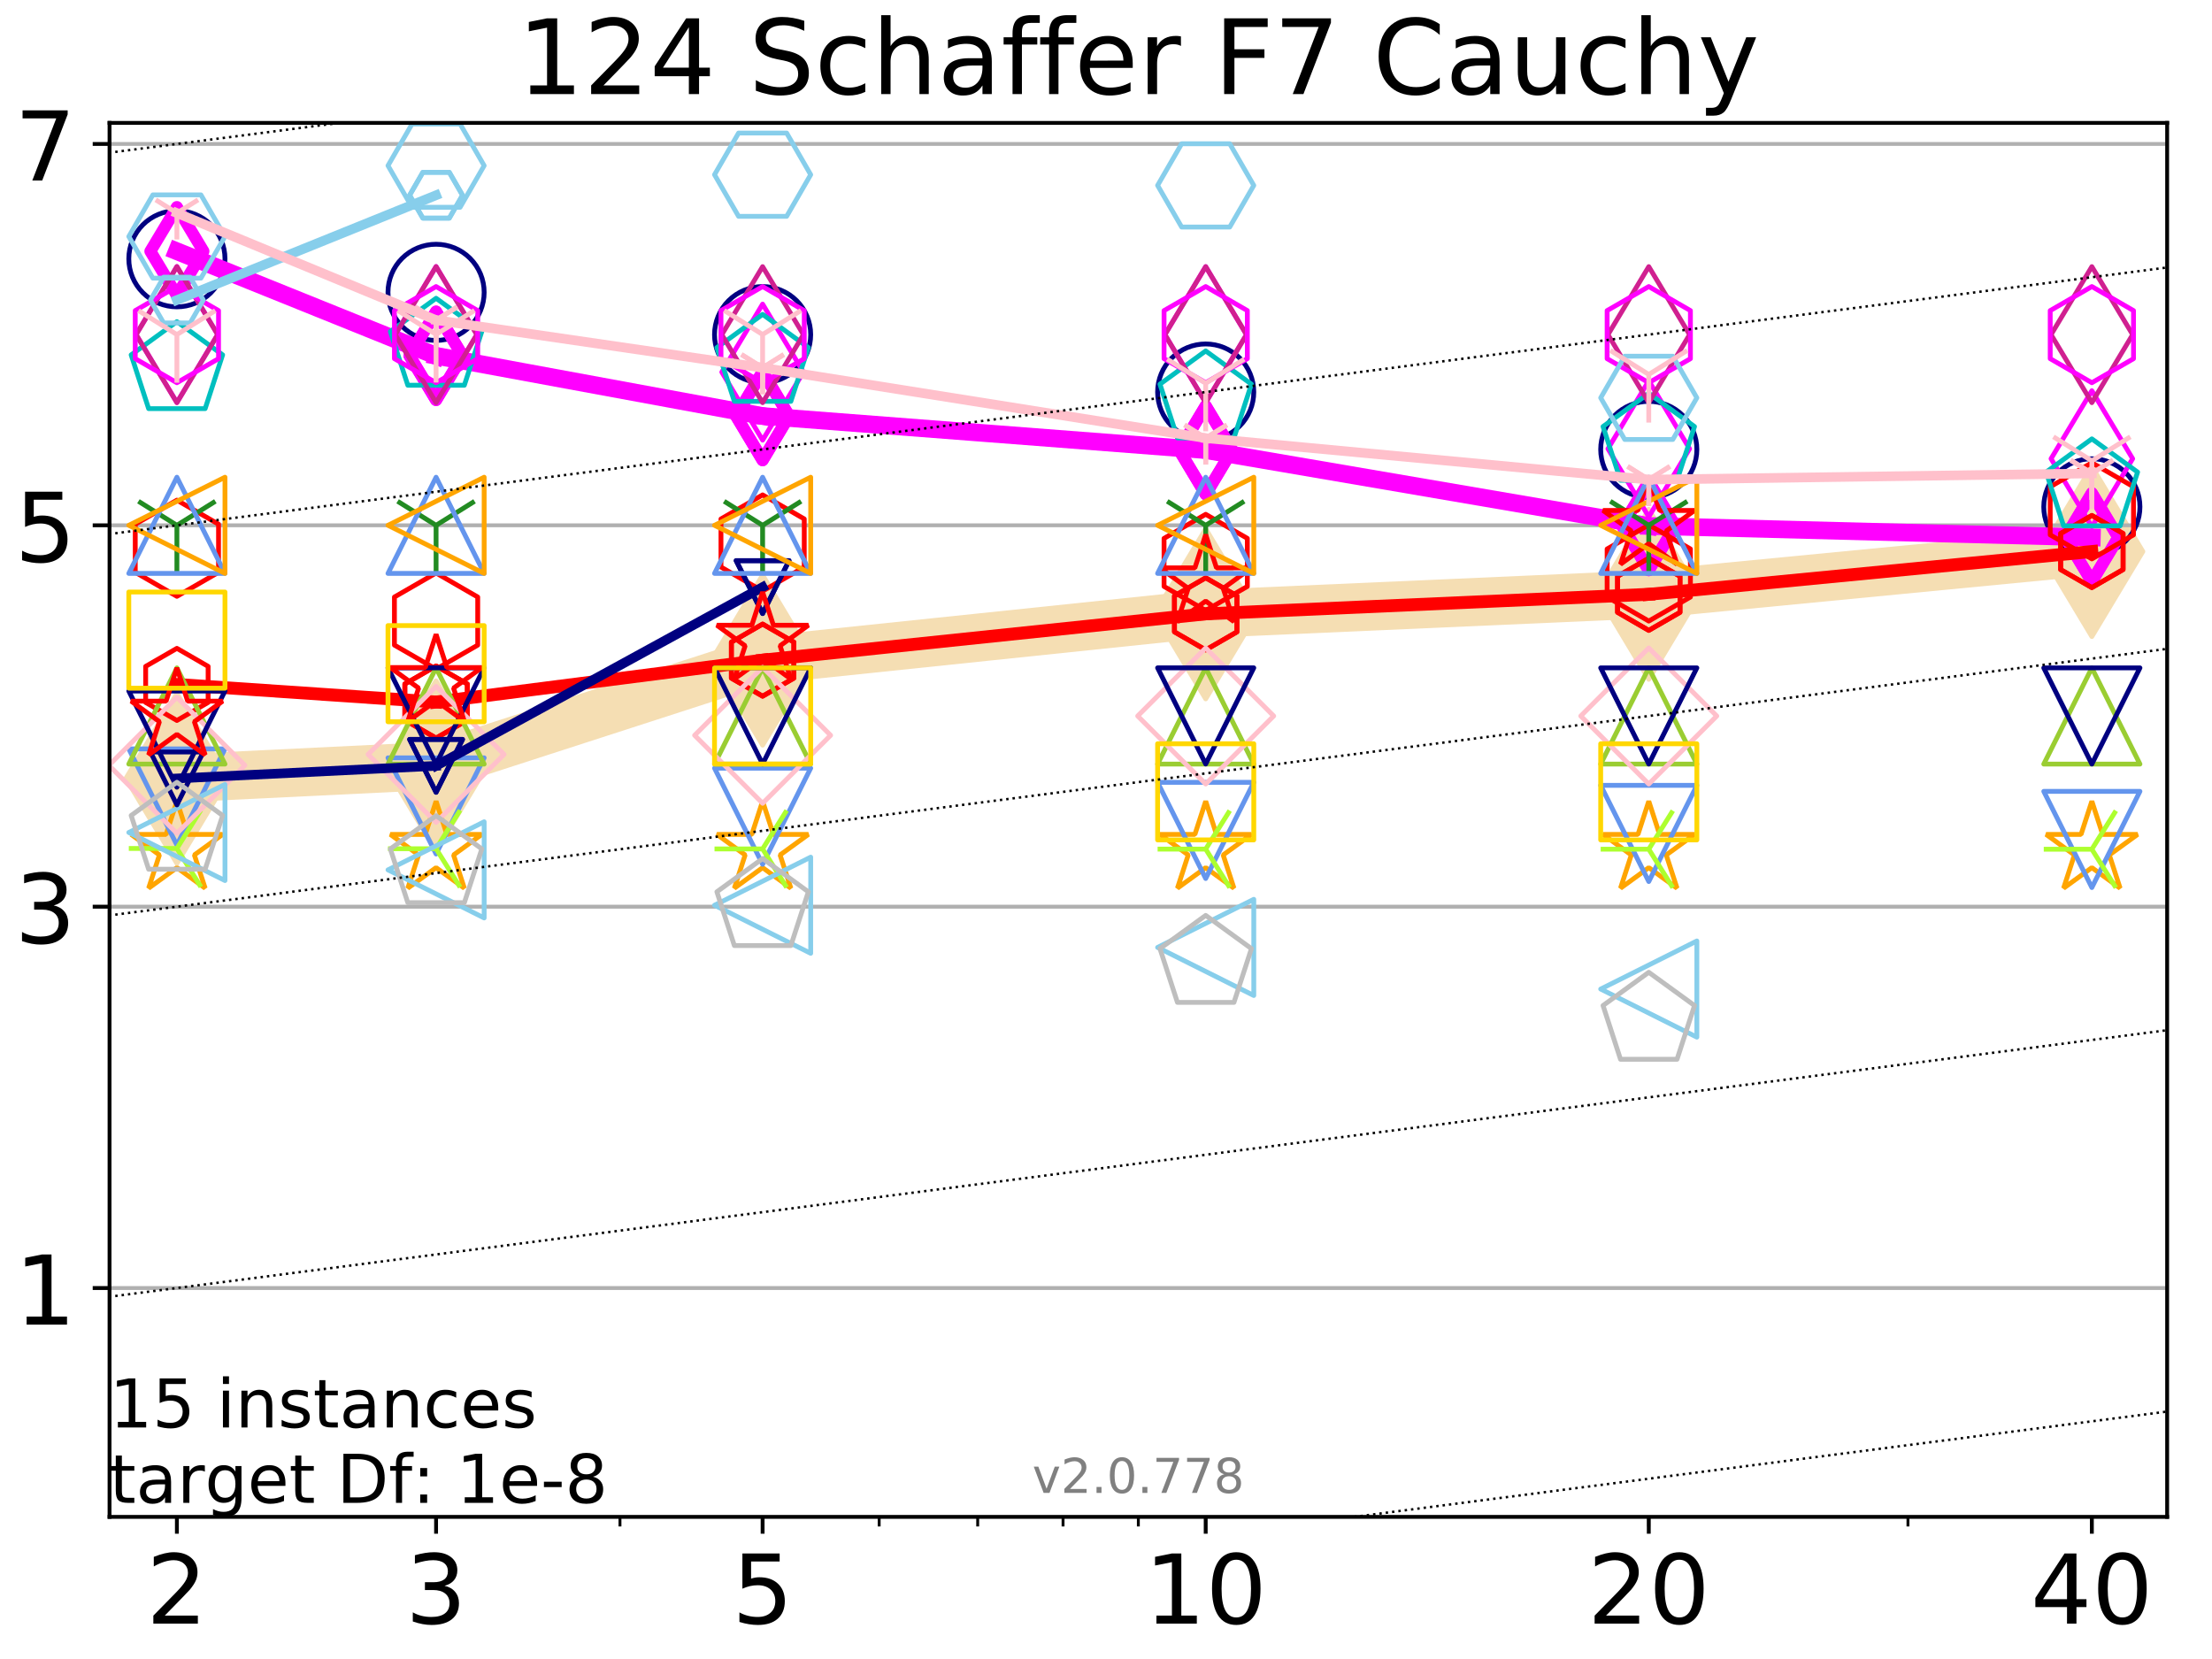 <?xml version="1.0" encoding="utf-8" standalone="no"?>
<!DOCTYPE svg PUBLIC "-//W3C//DTD SVG 1.1//EN"
  "http://www.w3.org/Graphics/SVG/1.1/DTD/svg11.dtd">
<!-- Created with matplotlib (http://matplotlib.org/) -->
<svg height="345pt" version="1.1" viewBox="0 0 460 345" width="460pt" xmlns="http://www.w3.org/2000/svg" xmlns:xlink="http://www.w3.org/1999/xlink">
 <defs>
  <style type="text/css">
*{stroke-linecap:butt;stroke-linejoin:round;}
  </style>
 </defs>
 <g id="figure_1">
  <g id="patch_1">
   <path d="M 0 345.6 
L 460.8 345.6 
L 460.8 0 
L 0 0 
z
" style="fill:#ffffff;"/>
  </g>
  <g id="axes_1">
   <g id="patch_2">
    <path d="M 22.78 315.44 
L 450.672 315.44 
L 450.672 25.56 
L 22.78 25.56 
z
" style="fill:#ffffff;"/>
   </g>
   <g id="line2d_1">
    <path clip-path="url(#p713c23e86b)" d="M 36.786 161.88 
L 90.685 159.261 
L 158.59 137.279 
L 250.732 127.658 
L 342.873 123.592 
L 435.015 114.692 
" style="fill:none;stroke:#f5deb3;stroke-linecap:square;stroke-width:10;"/>
    <defs>
     <path d="M -0 17.678 
L 10.607 0 
L 0 -17.678 
L -10.607 -0 
z
" id="m7aba159903" style="stroke:#f5deb3;stroke-linejoin:miter;"/>
    </defs>
    <g clip-path="url(#p713c23e86b)">
     <use style="fill:#f5deb3;stroke:#f5deb3;stroke-linejoin:miter;" x="36.786" xlink:href="#m7aba159903" y="161.88"/>
     <use style="fill:#f5deb3;stroke:#f5deb3;stroke-linejoin:miter;" x="90.685" xlink:href="#m7aba159903" y="159.261"/>
     <use style="fill:#f5deb3;stroke:#f5deb3;stroke-linejoin:miter;" x="158.59" xlink:href="#m7aba159903" y="137.279"/>
     <use style="fill:#f5deb3;stroke:#f5deb3;stroke-linejoin:miter;" x="250.732" xlink:href="#m7aba159903" y="127.658"/>
     <use style="fill:#f5deb3;stroke:#f5deb3;stroke-linejoin:miter;" x="342.873" xlink:href="#m7aba159903" y="123.592"/>
     <use style="fill:#f5deb3;stroke:#f5deb3;stroke-linejoin:miter;" x="435.015" xlink:href="#m7aba159903" y="114.692"/>
    </g>
   </g>
   <g id="matplotlib.axis_1">
    <g id="xtick_1">
     <g id="line2d_2">
      <defs>
       <path d="M 0 0 
L 0 3.5 
" id="mae8f6c1f20" style="stroke:#000000;stroke-width:0.8;"/>
      </defs>
      <g>
       <use style="stroke:#000000;stroke-width:0.8;" x="36.786" xlink:href="#mae8f6c1f20" y="315.44"/>
      </g>
     </g>
     <g id="text_1">
      <!-- 2 -->
      <defs>
       <path d="M 19.188 8.297 
L 53.609 8.297 
L 53.609 0 
L 7.328 0 
L 7.328 8.297 
Q 12.938 14.109 22.625 23.891 
Q 32.328 33.688 34.812 36.531 
Q 39.547 41.844 41.422 45.531 
Q 43.312 49.219 43.312 52.781 
Q 43.312 58.594 39.234 62.25 
Q 35.156 65.922 28.609 65.922 
Q 23.969 65.922 18.812 64.312 
Q 13.672 62.703 7.812 59.422 
L 7.812 69.391 
Q 13.766 71.781 18.938 73 
Q 24.125 74.219 28.422 74.219 
Q 39.75 74.219 46.484 68.547 
Q 53.219 62.891 53.219 53.422 
Q 53.219 48.922 51.531 44.891 
Q 49.859 40.875 45.406 35.406 
Q 44.188 33.984 37.641 27.219 
Q 31.109 20.453 19.188 8.297 
z
" id="DejaVuSans-32"/>
      </defs>
      <g transform="translate(30.423 337.637)scale(0.2 -0.2)">
       <use xlink:href="#DejaVuSans-32"/>
      </g>
     </g>
    </g>
    <g id="xtick_2">
     <g id="line2d_3">
      <g>
       <use style="stroke:#000000;stroke-width:0.8;" x="90.685" xlink:href="#mae8f6c1f20" y="315.44"/>
      </g>
     </g>
     <g id="text_2">
      <!-- 3 -->
      <defs>
       <path d="M 40.578 39.312 
Q 47.656 37.797 51.625 33 
Q 55.609 28.219 55.609 21.188 
Q 55.609 10.406 48.188 4.484 
Q 40.766 -1.422 27.094 -1.422 
Q 22.516 -1.422 17.656 -0.516 
Q 12.797 0.391 7.625 2.203 
L 7.625 11.719 
Q 11.719 9.328 16.594 8.109 
Q 21.484 6.891 26.812 6.891 
Q 36.078 6.891 40.938 10.547 
Q 45.797 14.203 45.797 21.188 
Q 45.797 27.641 41.281 31.266 
Q 36.766 34.906 28.719 34.906 
L 20.219 34.906 
L 20.219 43.016 
L 29.109 43.016 
Q 36.375 43.016 40.234 45.922 
Q 44.094 48.828 44.094 54.297 
Q 44.094 59.906 40.109 62.906 
Q 36.141 65.922 28.719 65.922 
Q 24.656 65.922 20.016 65.031 
Q 15.375 64.156 9.812 62.312 
L 9.812 71.094 
Q 15.438 72.656 20.344 73.438 
Q 25.25 74.219 29.594 74.219 
Q 40.828 74.219 47.359 69.109 
Q 53.906 64.016 53.906 55.328 
Q 53.906 49.266 50.438 45.094 
Q 46.969 40.922 40.578 39.312 
z
" id="DejaVuSans-33"/>
      </defs>
      <g transform="translate(84.323 337.637)scale(0.2 -0.2)">
       <use xlink:href="#DejaVuSans-33"/>
      </g>
     </g>
    </g>
    <g id="xtick_3">
     <g id="line2d_4">
      <g>
       <use style="stroke:#000000;stroke-width:0.8;" x="158.59" xlink:href="#mae8f6c1f20" y="315.44"/>
      </g>
     </g>
     <g id="text_3">
      <!-- 5 -->
      <defs>
       <path d="M 10.797 72.906 
L 49.516 72.906 
L 49.516 64.594 
L 19.828 64.594 
L 19.828 46.734 
Q 21.969 47.469 24.109 47.828 
Q 26.266 48.188 28.422 48.188 
Q 40.625 48.188 47.75 41.5 
Q 54.891 34.812 54.891 23.391 
Q 54.891 11.625 47.562 5.094 
Q 40.234 -1.422 26.906 -1.422 
Q 22.312 -1.422 17.547 -0.641 
Q 12.797 0.141 7.719 1.703 
L 7.719 11.625 
Q 12.109 9.234 16.797 8.062 
Q 21.484 6.891 26.703 6.891 
Q 35.156 6.891 40.078 11.328 
Q 45.016 15.766 45.016 23.391 
Q 45.016 31 40.078 35.438 
Q 35.156 39.891 26.703 39.891 
Q 22.75 39.891 18.812 39.016 
Q 14.891 38.141 10.797 36.281 
z
" id="DejaVuSans-35"/>
      </defs>
      <g transform="translate(152.228 337.637)scale(0.2 -0.2)">
       <use xlink:href="#DejaVuSans-35"/>
      </g>
     </g>
    </g>
    <g id="xtick_4">
     <g id="line2d_5">
      <g>
       <use style="stroke:#000000;stroke-width:0.8;" x="250.732" xlink:href="#mae8f6c1f20" y="315.44"/>
      </g>
     </g>
     <g id="text_4">
      <!-- 10 -->
      <defs>
       <path d="M 12.406 8.297 
L 28.516 8.297 
L 28.516 63.922 
L 10.984 60.406 
L 10.984 69.391 
L 28.422 72.906 
L 38.281 72.906 
L 38.281 8.297 
L 54.391 8.297 
L 54.391 0 
L 12.406 0 
z
" id="DejaVuSans-31"/>
       <path d="M 31.781 66.406 
Q 24.172 66.406 20.328 58.906 
Q 16.5 51.422 16.5 36.375 
Q 16.5 21.391 20.328 13.891 
Q 24.172 6.391 31.781 6.391 
Q 39.453 6.391 43.281 13.891 
Q 47.125 21.391 47.125 36.375 
Q 47.125 51.422 43.281 58.906 
Q 39.453 66.406 31.781 66.406 
z
M 31.781 74.219 
Q 44.047 74.219 50.516 64.516 
Q 56.984 54.828 56.984 36.375 
Q 56.984 17.969 50.516 8.266 
Q 44.047 -1.422 31.781 -1.422 
Q 19.531 -1.422 13.062 8.266 
Q 6.594 17.969 6.594 36.375 
Q 6.594 54.828 13.062 64.516 
Q 19.531 74.219 31.781 74.219 
z
" id="DejaVuSans-30"/>
      </defs>
      <g transform="translate(238.007 337.637)scale(0.2 -0.2)">
       <use xlink:href="#DejaVuSans-31"/>
       <use x="63.623" xlink:href="#DejaVuSans-30"/>
      </g>
     </g>
    </g>
    <g id="xtick_5">
     <g id="line2d_6">
      <g>
       <use style="stroke:#000000;stroke-width:0.8;" x="342.873" xlink:href="#mae8f6c1f20" y="315.44"/>
      </g>
     </g>
     <g id="text_5">
      <!-- 20 -->
      <g transform="translate(330.148 337.637)scale(0.2 -0.2)">
       <use xlink:href="#DejaVuSans-32"/>
       <use x="63.623" xlink:href="#DejaVuSans-30"/>
      </g>
     </g>
    </g>
    <g id="xtick_6">
     <g id="line2d_7">
      <g>
       <use style="stroke:#000000;stroke-width:0.8;" x="435.015" xlink:href="#mae8f6c1f20" y="315.44"/>
      </g>
     </g>
     <g id="text_6">
      <!-- 40 -->
      <defs>
       <path d="M 37.797 64.312 
L 12.891 25.391 
L 37.797 25.391 
z
M 35.203 72.906 
L 47.609 72.906 
L 47.609 25.391 
L 58.016 25.391 
L 58.016 17.188 
L 47.609 17.188 
L 47.609 0 
L 37.797 0 
L 37.797 17.188 
L 4.891 17.188 
L 4.891 26.703 
z
" id="DejaVuSans-34"/>
      </defs>
      <g transform="translate(422.29 337.637)scale(0.2 -0.2)">
       <use xlink:href="#DejaVuSans-34"/>
       <use x="63.623" xlink:href="#DejaVuSans-30"/>
      </g>
     </g>
    </g>
    <g id="xtick_7">
     <g id="line2d_8">
      <defs>
       <path d="M 0 0 
L 0 2 
" id="m0587a50ef9" style="stroke:#000000;stroke-width:0.6;"/>
      </defs>
      <g>
       <use style="stroke:#000000;stroke-width:0.6;" x="36.786" xlink:href="#m0587a50ef9" y="315.44"/>
      </g>
     </g>
    </g>
    <g id="xtick_8">
     <g id="line2d_9">
      <g>
       <use style="stroke:#000000;stroke-width:0.6;" x="90.685" xlink:href="#m0587a50ef9" y="315.44"/>
      </g>
     </g>
    </g>
    <g id="xtick_9">
     <g id="line2d_10">
      <g>
       <use style="stroke:#000000;stroke-width:0.6;" x="128.927" xlink:href="#m0587a50ef9" y="315.44"/>
      </g>
     </g>
    </g>
    <g id="xtick_10">
     <g id="line2d_11">
      <g>
       <use style="stroke:#000000;stroke-width:0.6;" x="158.59" xlink:href="#m0587a50ef9" y="315.44"/>
      </g>
     </g>
    </g>
    <g id="xtick_11">
     <g id="line2d_12">
      <g>
       <use style="stroke:#000000;stroke-width:0.6;" x="182.827" xlink:href="#m0587a50ef9" y="315.44"/>
      </g>
     </g>
    </g>
    <g id="xtick_12">
     <g id="line2d_13">
      <g>
       <use style="stroke:#000000;stroke-width:0.6;" x="203.318" xlink:href="#m0587a50ef9" y="315.44"/>
      </g>
     </g>
    </g>
    <g id="xtick_13">
     <g id="line2d_14">
      <g>
       <use style="stroke:#000000;stroke-width:0.6;" x="221.069" xlink:href="#m0587a50ef9" y="315.44"/>
      </g>
     </g>
    </g>
    <g id="xtick_14">
     <g id="line2d_15">
      <g>
       <use style="stroke:#000000;stroke-width:0.6;" x="236.726" xlink:href="#m0587a50ef9" y="315.44"/>
      </g>
     </g>
    </g>
    <g id="xtick_15">
     <g id="line2d_16">
      <g>
       <use style="stroke:#000000;stroke-width:0.6;" x="342.873" xlink:href="#m0587a50ef9" y="315.44"/>
      </g>
     </g>
    </g>
    <g id="xtick_16">
     <g id="line2d_17">
      <g>
       <use style="stroke:#000000;stroke-width:0.6;" x="396.773" xlink:href="#m0587a50ef9" y="315.44"/>
      </g>
     </g>
    </g>
    <g id="xtick_17">
     <g id="line2d_18">
      <g>
       <use style="stroke:#000000;stroke-width:0.6;" x="435.015" xlink:href="#m0587a50ef9" y="315.44"/>
      </g>
     </g>
    </g>
   </g>
   <g id="matplotlib.axis_2">
    <g id="ytick_1">
     <g id="line2d_19">
      <path clip-path="url(#p713c23e86b)" d="M 22.78 267.856 
L 450.672 267.856 
" style="fill:none;stroke:#b0b0b0;stroke-linecap:square;stroke-width:0.8;"/>
     </g>
     <g id="line2d_20">
      <defs>
       <path d="M 0 0 
L -3.5 0 
" id="ma46358a267" style="stroke:#000000;stroke-width:0.8;"/>
      </defs>
      <g>
       <use style="stroke:#000000;stroke-width:0.8;" x="22.78" xlink:href="#ma46358a267" y="267.856"/>
      </g>
     </g>
     <g id="text_7">
      <!-- 1 -->
      <g transform="translate(3.055 275.455)scale(0.2 -0.2)">
       <use xlink:href="#DejaVuSans-31"/>
      </g>
     </g>
    </g>
    <g id="ytick_2">
     <g id="line2d_21">
      <path clip-path="url(#p713c23e86b)" d="M 22.78 188.55 
L 450.672 188.55 
" style="fill:none;stroke:#b0b0b0;stroke-linecap:square;stroke-width:0.8;"/>
     </g>
     <g id="line2d_22">
      <g>
       <use style="stroke:#000000;stroke-width:0.8;" x="22.78" xlink:href="#ma46358a267" y="188.55"/>
      </g>
     </g>
     <g id="text_8">
      <!-- 3 -->
      <g transform="translate(3.055 196.148)scale(0.2 -0.2)">
       <use xlink:href="#DejaVuSans-33"/>
      </g>
     </g>
    </g>
    <g id="ytick_3">
     <g id="line2d_23">
      <path clip-path="url(#p713c23e86b)" d="M 22.78 109.243 
L 450.672 109.243 
" style="fill:none;stroke:#b0b0b0;stroke-linecap:square;stroke-width:0.8;"/>
     </g>
     <g id="line2d_24">
      <g>
       <use style="stroke:#000000;stroke-width:0.8;" x="22.78" xlink:href="#ma46358a267" y="109.243"/>
      </g>
     </g>
     <g id="text_9">
      <!-- 5 -->
      <g transform="translate(3.055 116.841)scale(0.2 -0.2)">
       <use xlink:href="#DejaVuSans-35"/>
      </g>
     </g>
    </g>
    <g id="ytick_4">
     <g id="line2d_25">
      <path clip-path="url(#p713c23e86b)" d="M 22.78 29.937 
L 450.672 29.937 
" style="fill:none;stroke:#b0b0b0;stroke-linecap:square;stroke-width:0.8;"/>
     </g>
     <g id="line2d_26">
      <g>
       <use style="stroke:#000000;stroke-width:0.8;" x="22.78" xlink:href="#ma46358a267" y="29.937"/>
      </g>
     </g>
     <g id="text_10">
      <!-- 7 -->
      <defs>
       <path d="M 8.203 72.906 
L 55.078 72.906 
L 55.078 68.703 
L 28.609 0 
L 18.312 0 
L 43.219 64.594 
L 8.203 64.594 
z
" id="DejaVuSans-37"/>
      </defs>
      <g transform="translate(3.055 37.535)scale(0.2 -0.2)">
       <use xlink:href="#DejaVuSans-37"/>
      </g>
     </g>
    </g>
   </g>
   <g id="line2d_27"/>
   <g id="line2d_28">
    <defs>
     <path d="M 0 10 
C 2.652 10 5.196 8.946 7.071 7.071 
C 8.946 5.196 10 2.652 10 0 
C 10 -2.652 8.946 -5.196 7.071 -7.071 
C 5.196 -8.946 2.652 -10 0 -10 
C -2.652 -10 -5.196 -8.946 -7.071 -7.071 
C -8.946 -5.196 -10 -2.652 -10 0 
C -10 2.652 -8.946 5.196 -7.071 7.071 
C -5.196 8.946 -2.652 10 0 10 
z
" id="m4f58ac235f" style="stroke:#000080;"/>
    </defs>
    <g clip-path="url(#p713c23e86b)">
     <use style="fill:none;stroke:#000080;" x="36.786" xlink:href="#m4f58ac235f" y="53.81"/>
     <use style="fill:none;stroke:#000080;" x="90.685" xlink:href="#m4f58ac235f" y="60.793"/>
     <use style="fill:none;stroke:#000080;" x="158.59" xlink:href="#m4f58ac235f" y="69.59"/>
     <use style="fill:none;stroke:#000080;" x="250.732" xlink:href="#m4f58ac235f" y="81.527"/>
     <use style="fill:none;stroke:#000080;" x="342.873" xlink:href="#m4f58ac235f" y="93.463"/>
     <use style="fill:none;stroke:#000080;" x="435.015" xlink:href="#m4f58ac235f" y="105.4"/>
    </g>
   </g>
   <g id="line2d_29">
    <path clip-path="url(#p713c23e86b)" d="M 36.786 52.249 
L 90.685 73.994 
" style="fill:none;stroke:#ff00ff;stroke-linecap:square;stroke-width:3.667;"/>
    <defs>
     <path d="M -0 9.192 
L 5.515 0 
L 0 -9.192 
L -5.515 -0 
z
" id="m2bf3612a3b" style="stroke:#ff00ff;stroke-linejoin:miter;stroke-width:2.5;"/>
    </defs>
    <g clip-path="url(#p713c23e86b)">
     <use style="fill:none;stroke:#ff00ff;stroke-linejoin:miter;stroke-width:2.5;" x="36.786" xlink:href="#m2bf3612a3b" y="52.249"/>
     <use style="fill:none;stroke:#ff00ff;stroke-linejoin:miter;stroke-width:2.5;" x="90.685" xlink:href="#m2bf3612a3b" y="73.994"/>
    </g>
   </g>
   <g id="line2d_30">
    <path clip-path="url(#p713c23e86b)" d="M 90.685 73.994 
L 158.59 86.512 
" style="fill:none;stroke:#ff00ff;stroke-linecap:square;stroke-width:3.667;"/>
    <g clip-path="url(#p713c23e86b)">
     <use style="fill:none;stroke:#ff00ff;stroke-linejoin:miter;stroke-width:2.5;" x="90.685" xlink:href="#m2bf3612a3b" y="73.994"/>
     <use style="fill:none;stroke:#ff00ff;stroke-linejoin:miter;stroke-width:2.5;" x="158.59" xlink:href="#m2bf3612a3b" y="86.512"/>
    </g>
   </g>
   <g id="line2d_31">
    <path clip-path="url(#p713c23e86b)" d="M 158.59 86.512 
L 250.732 93.606 
" style="fill:none;stroke:#ff00ff;stroke-linecap:square;stroke-width:3.667;"/>
    <g clip-path="url(#p713c23e86b)">
     <use style="fill:none;stroke:#ff00ff;stroke-linejoin:miter;stroke-width:2.5;" x="158.59" xlink:href="#m2bf3612a3b" y="86.512"/>
     <use style="fill:none;stroke:#ff00ff;stroke-linejoin:miter;stroke-width:2.5;" x="250.732" xlink:href="#m2bf3612a3b" y="93.606"/>
    </g>
   </g>
   <g id="line2d_32">
    <path clip-path="url(#p713c23e86b)" d="M 250.732 93.606 
L 342.873 109.378 
" style="fill:none;stroke:#ff00ff;stroke-linecap:square;stroke-width:3.667;"/>
    <g clip-path="url(#p713c23e86b)">
     <use style="fill:none;stroke:#ff00ff;stroke-linejoin:miter;stroke-width:2.5;" x="250.732" xlink:href="#m2bf3612a3b" y="93.606"/>
     <use style="fill:none;stroke:#ff00ff;stroke-linejoin:miter;stroke-width:2.5;" x="342.873" xlink:href="#m2bf3612a3b" y="109.378"/>
    </g>
   </g>
   <g id="line2d_33">
    <path clip-path="url(#p713c23e86b)" d="M 342.873 109.378 
L 435.015 111.758 
" style="fill:none;stroke:#ff00ff;stroke-linecap:square;stroke-width:3.667;"/>
    <g clip-path="url(#p713c23e86b)">
     <use style="fill:none;stroke:#ff00ff;stroke-linejoin:miter;stroke-width:2.5;" x="342.873" xlink:href="#m2bf3612a3b" y="109.378"/>
     <use style="fill:none;stroke:#ff00ff;stroke-linejoin:miter;stroke-width:2.5;" x="435.015" xlink:href="#m2bf3612a3b" y="111.758"/>
    </g>
   </g>
   <g id="line2d_34">
    <path clip-path="url(#p713c23e86b)" d="M 435.015 111.758 
" style="fill:none;stroke:#ff00ff;stroke-linecap:square;stroke-width:3.667;"/>
    <g clip-path="url(#p713c23e86b)">
     <use style="fill:none;stroke:#ff00ff;stroke-linejoin:miter;stroke-width:2.5;" x="435.015" xlink:href="#m2bf3612a3b" y="111.758"/>
    </g>
   </g>
   <g id="line2d_35"/>
   <g id="line2d_36">
    <defs>
     <path d="M -0 14.142 
L 8.485 0 
L -0 -14.142 
L -8.485 -0 
z
" id="m28c39f5b85" style="stroke:#ff00ff;stroke-linejoin:miter;"/>
    </defs>
    <g clip-path="url(#p713c23e86b)">
     <use style="fill:none;stroke:#ff00ff;stroke-linejoin:miter;" x="36.786" xlink:href="#m28c39f5b85" y="69.56"/>
     <use style="fill:none;stroke:#ff00ff;stroke-linejoin:miter;" x="90.685" xlink:href="#m28c39f5b85" y="69.56"/>
     <use style="fill:none;stroke:#ff00ff;stroke-linejoin:miter;" x="158.59" xlink:href="#m28c39f5b85" y="77.383"/>
     <use style="fill:none;stroke:#ff00ff;stroke-linejoin:miter;" x="250.732" xlink:href="#m28c39f5b85" y="69.59"/>
     <use style="fill:none;stroke:#ff00ff;stroke-linejoin:miter;" x="342.873" xlink:href="#m28c39f5b85" y="93.323"/>
     <use style="fill:none;stroke:#ff00ff;stroke-linejoin:miter;" x="435.015" xlink:href="#m28c39f5b85" y="95.395"/>
    </g>
   </g>
   <g id="line2d_37"/>
   <g id="line2d_38">
    <defs>
     <path d="M 0 -10 
L -2.245 -3.09 
L -9.511 -3.09 
L -3.633 1.18 
L -5.878 8.09 
L -0 3.82 
L 5.878 8.09 
L 3.633 1.18 
L 9.511 -3.09 
L 2.245 -3.09 
z
" id="mb2e9393b16" style="stroke:#ffa500;stroke-linejoin:bevel;"/>
    </defs>
    <g clip-path="url(#p713c23e86b)">
     <use style="fill:none;stroke:#ffa500;stroke-linejoin:bevel;" x="36.786" xlink:href="#mb2e9393b16" y="176.613"/>
     <use style="fill:none;stroke:#ffa500;stroke-linejoin:bevel;" x="90.685" xlink:href="#mb2e9393b16" y="176.613"/>
     <use style="fill:none;stroke:#ffa500;stroke-linejoin:bevel;" x="158.59" xlink:href="#mb2e9393b16" y="176.613"/>
     <use style="fill:none;stroke:#ffa500;stroke-linejoin:bevel;" x="250.732" xlink:href="#mb2e9393b16" y="176.613"/>
     <use style="fill:none;stroke:#ffa500;stroke-linejoin:bevel;" x="342.873" xlink:href="#mb2e9393b16" y="176.613"/>
     <use style="fill:none;stroke:#ffa500;stroke-linejoin:bevel;" x="435.015" xlink:href="#mb2e9393b16" y="176.613"/>
    </g>
   </g>
   <g id="line2d_39"/>
   <g id="line2d_40">
    <defs>
     <path d="M -0 10 
L 10 -10 
L -10 -10 
z
" id="m8b99c5518c" style="stroke:#6495ed;stroke-linejoin:miter;"/>
    </defs>
    <g clip-path="url(#p713c23e86b)">
     <use style="fill:none;stroke:#6495ed;stroke-linejoin:miter;" x="36.786" xlink:href="#m8b99c5518c" y="165.739"/>
     <use style="fill:none;stroke:#6495ed;stroke-linejoin:miter;" x="90.685" xlink:href="#m8b99c5518c" y="167.597"/>
     <use style="fill:none;stroke:#6495ed;stroke-linejoin:miter;" x="158.59" xlink:href="#m8b99c5518c" y="169.748"/>
     <use style="fill:none;stroke:#6495ed;stroke-linejoin:miter;" x="250.732" xlink:href="#m8b99c5518c" y="172.692"/>
     <use style="fill:none;stroke:#6495ed;stroke-linejoin:miter;" x="342.873" xlink:href="#m8b99c5518c" y="173.321"/>
     <use style="fill:none;stroke:#6495ed;stroke-linejoin:miter;" x="435.015" xlink:href="#m8b99c5518c" y="174.57"/>
    </g>
   </g>
   <g id="line2d_41">
    <path clip-path="url(#p713c23e86b)" d="M 36.786 142.328 
L 90.685 145.99 
" style="fill:none;stroke:#ff0000;stroke-linecap:square;stroke-width:2.667;"/>
    <defs>
     <path d="M 0 -7.5 
L -6.495 -3.75 
L -6.495 3.75 
L -0 7.5 
L 6.495 3.75 
L 6.495 -3.75 
z
" id="m8acfa45a30" style="stroke:#ff0000;stroke-linejoin:miter;"/>
    </defs>
    <g clip-path="url(#p713c23e86b)">
     <use style="fill:none;stroke:#ff0000;stroke-linejoin:miter;" x="36.786" xlink:href="#m8acfa45a30" y="142.328"/>
     <use style="fill:none;stroke:#ff0000;stroke-linejoin:miter;" x="90.685" xlink:href="#m8acfa45a30" y="145.99"/>
    </g>
   </g>
   <g id="line2d_42">
    <path clip-path="url(#p713c23e86b)" d="M 90.685 145.99 
L 158.59 137.279 
" style="fill:none;stroke:#ff0000;stroke-linecap:square;stroke-width:2.667;"/>
    <g clip-path="url(#p713c23e86b)">
     <use style="fill:none;stroke:#ff0000;stroke-linejoin:miter;" x="90.685" xlink:href="#m8acfa45a30" y="145.99"/>
     <use style="fill:none;stroke:#ff0000;stroke-linejoin:miter;" x="158.59" xlink:href="#m8acfa45a30" y="137.279"/>
    </g>
   </g>
   <g id="line2d_43">
    <path clip-path="url(#p713c23e86b)" d="M 158.59 137.279 
L 250.732 127.658 
" style="fill:none;stroke:#ff0000;stroke-linecap:square;stroke-width:2.667;"/>
    <g clip-path="url(#p713c23e86b)">
     <use style="fill:none;stroke:#ff0000;stroke-linejoin:miter;" x="158.59" xlink:href="#m8acfa45a30" y="137.279"/>
     <use style="fill:none;stroke:#ff0000;stroke-linejoin:miter;" x="250.732" xlink:href="#m8acfa45a30" y="127.658"/>
    </g>
   </g>
   <g id="line2d_44">
    <path clip-path="url(#p713c23e86b)" d="M 250.732 127.658 
L 342.873 123.592 
" style="fill:none;stroke:#ff0000;stroke-linecap:square;stroke-width:2.667;"/>
    <g clip-path="url(#p713c23e86b)">
     <use style="fill:none;stroke:#ff0000;stroke-linejoin:miter;" x="250.732" xlink:href="#m8acfa45a30" y="127.658"/>
     <use style="fill:none;stroke:#ff0000;stroke-linejoin:miter;" x="342.873" xlink:href="#m8acfa45a30" y="123.592"/>
    </g>
   </g>
   <g id="line2d_45">
    <path clip-path="url(#p713c23e86b)" d="M 342.873 123.592 
L 435.015 114.692 
" style="fill:none;stroke:#ff0000;stroke-linecap:square;stroke-width:2.667;"/>
    <g clip-path="url(#p713c23e86b)">
     <use style="fill:none;stroke:#ff0000;stroke-linejoin:miter;" x="342.873" xlink:href="#m8acfa45a30" y="123.592"/>
     <use style="fill:none;stroke:#ff0000;stroke-linejoin:miter;" x="435.015" xlink:href="#m8acfa45a30" y="114.692"/>
    </g>
   </g>
   <g id="line2d_46">
    <path clip-path="url(#p713c23e86b)" d="M 435.015 114.692 
" style="fill:none;stroke:#ff0000;stroke-linecap:square;stroke-width:2.667;"/>
    <g clip-path="url(#p713c23e86b)">
     <use style="fill:none;stroke:#ff0000;stroke-linejoin:miter;" x="435.015" xlink:href="#m8acfa45a30" y="114.692"/>
    </g>
   </g>
   <g id="line2d_47"/>
   <g id="line2d_48">
    <defs>
     <path d="M 0 -10 
L -8.66 -5 
L -8.66 5 
L -0 10 
L 8.66 5 
L 8.66 -5 
z
" id="m64b2d31306" style="stroke:#ff0000;stroke-linejoin:miter;"/>
    </defs>
    <g clip-path="url(#p713c23e86b)">
     <use style="fill:none;stroke:#ff0000;stroke-linejoin:miter;" x="36.786" xlink:href="#m64b2d31306" y="114.012"/>
     <use style="fill:none;stroke:#ff0000;stroke-linejoin:miter;" x="90.685" xlink:href="#m64b2d31306" y="129.155"/>
     <use style="fill:none;stroke:#ff0000;stroke-linejoin:miter;" x="158.59" xlink:href="#m64b2d31306" y="112.918"/>
     <use style="fill:none;stroke:#ff0000;stroke-linejoin:miter;" x="250.732" xlink:href="#m64b2d31306" y="116.956"/>
     <use style="fill:none;stroke:#ff0000;stroke-linejoin:miter;" x="342.873" xlink:href="#m64b2d31306" y="119.158"/>
     <use style="fill:none;stroke:#ff0000;stroke-linejoin:miter;" x="435.015" xlink:href="#m64b2d31306" y="106.231"/>
    </g>
   </g>
   <g id="line2d_49"/>
   <g id="line2d_50">
    <defs>
     <path d="M 0 -10 
L -10 10 
L 10 10 
z
" id="m08069b6374" style="stroke:#9acd32;stroke-linejoin:miter;"/>
    </defs>
    <g clip-path="url(#p713c23e86b)">
     <use style="fill:none;stroke:#9acd32;stroke-linejoin:miter;" x="36.786" xlink:href="#m08069b6374" y="148.895"/>
     <use style="fill:none;stroke:#9acd32;stroke-linejoin:miter;" x="90.685" xlink:href="#m08069b6374" y="148.896"/>
     <use style="fill:none;stroke:#9acd32;stroke-linejoin:miter;" x="158.59" xlink:href="#m08069b6374" y="148.896"/>
     <use style="fill:none;stroke:#9acd32;stroke-linejoin:miter;" x="250.732" xlink:href="#m08069b6374" y="148.896"/>
     <use style="fill:none;stroke:#9acd32;stroke-linejoin:miter;" x="342.873" xlink:href="#m08069b6374" y="148.896"/>
     <use style="fill:none;stroke:#9acd32;stroke-linejoin:miter;" x="435.015" xlink:href="#m08069b6374" y="148.896"/>
    </g>
   </g>
   <g id="line2d_51"/>
   <g id="line2d_52">
    <defs>
     <path d="M 0 -10 
L -9.511 -3.09 
L -5.878 8.09 
L 5.878 8.09 
L 9.511 -3.09 
z
" id="mdb9dfef8c7" style="stroke:#00bfbf;stroke-linejoin:miter;"/>
    </defs>
    <g clip-path="url(#p713c23e86b)">
     <use style="fill:none;stroke:#00bfbf;stroke-linejoin:miter;" x="36.786" xlink:href="#mdb9dfef8c7" y="76.886"/>
     <use style="fill:none;stroke:#00bfbf;stroke-linejoin:miter;" x="90.685" xlink:href="#mdb9dfef8c7" y="72.025"/>
     <use style="fill:none;stroke:#00bfbf;stroke-linejoin:miter;" x="158.59" xlink:href="#mdb9dfef8c7" y="75.373"/>
     <use style="fill:none;stroke:#00bfbf;stroke-linejoin:miter;" x="250.732" xlink:href="#mdb9dfef8c7" y="82.978"/>
     <use style="fill:none;stroke:#00bfbf;stroke-linejoin:miter;" x="342.873" xlink:href="#mdb9dfef8c7" y="91.792"/>
     <use style="fill:none;stroke:#00bfbf;stroke-linejoin:miter;" x="435.015" xlink:href="#mdb9dfef8c7" y="101.266"/>
    </g>
   </g>
   <g id="line2d_53"/>
   <g id="line2d_54">
    <defs>
     <path d="M 0 0 
L -10 -0 
M 0 0 
L 5 8 
M 0 0 
L 5 -8 
" id="m164cc2dd83" style="stroke:#adff2f;"/>
    </defs>
    <g clip-path="url(#p713c23e86b)">
     <use style="fill:none;stroke:#adff2f;" x="36.786" xlink:href="#m164cc2dd83" y="176.441"/>
     <use style="fill:none;stroke:#adff2f;" x="90.685" xlink:href="#m164cc2dd83" y="176.498"/>
     <use style="fill:none;stroke:#adff2f;" x="158.59" xlink:href="#m164cc2dd83" y="176.544"/>
     <use style="fill:none;stroke:#adff2f;" x="250.732" xlink:href="#m164cc2dd83" y="176.578"/>
     <use style="fill:none;stroke:#adff2f;" x="342.873" xlink:href="#m164cc2dd83" y="176.596"/>
     <use style="fill:none;stroke:#adff2f;" x="435.015" xlink:href="#m164cc2dd83" y="176.604"/>
    </g>
   </g>
   <g id="line2d_55"/>
   <g id="line2d_56">
    <defs>
     <path d="M 0 0 
L 0 10 
M 0 0 
L 8 -5 
M 0 0 
L -8 -5 
" id="m159f6ae3dc" style="stroke:#228b22;"/>
    </defs>
    <g clip-path="url(#p713c23e86b)">
     <use style="fill:none;stroke:#228b22;" x="36.786" xlink:href="#m159f6ae3dc" y="109.243"/>
     <use style="fill:none;stroke:#228b22;" x="90.685" xlink:href="#m159f6ae3dc" y="109.243"/>
     <use style="fill:none;stroke:#228b22;" x="158.59" xlink:href="#m159f6ae3dc" y="109.243"/>
     <use style="fill:none;stroke:#228b22;" x="250.732" xlink:href="#m159f6ae3dc" y="109.243"/>
     <use style="fill:none;stroke:#228b22;" x="342.873" xlink:href="#m159f6ae3dc" y="109.243"/>
    </g>
   </g>
   <g id="line2d_57"/>
   <g id="line2d_58">
    <defs>
     <path d="M -0 14.142 
L 14.142 0 
L 0 -14.142 
L -14.142 -0 
z
" id="ma728bc436b" style="stroke:#ffc0cb;stroke-linejoin:miter;"/>
    </defs>
    <g clip-path="url(#p713c23e86b)">
     <use style="fill:none;stroke:#ffc0cb;stroke-linejoin:miter;" x="36.786" xlink:href="#ma728bc436b" y="159.153"/>
     <use style="fill:none;stroke:#ffc0cb;stroke-linejoin:miter;" x="90.685" xlink:href="#ma728bc436b" y="156.884"/>
     <use style="fill:none;stroke:#ffc0cb;stroke-linejoin:miter;" x="158.59" xlink:href="#ma728bc436b" y="152.913"/>
     <use style="fill:none;stroke:#ffc0cb;stroke-linejoin:miter;" x="250.732" xlink:href="#ma728bc436b" y="148.896"/>
     <use style="fill:none;stroke:#ffc0cb;stroke-linejoin:miter;" x="342.873" xlink:href="#ma728bc436b" y="148.896"/>
    </g>
   </g>
   <g id="line2d_59"/>
   <g id="line2d_60">
    <defs>
     <path d="M -10 -0 
L 10 10 
L 10 -10 
z
" id="m8326b779c4" style="stroke:#87ceeb;stroke-linejoin:miter;"/>
    </defs>
    <g clip-path="url(#p713c23e86b)">
     <use style="fill:none;stroke:#87ceeb;stroke-linejoin:miter;" x="36.786" xlink:href="#m8326b779c4" y="173.118"/>
     <use style="fill:none;stroke:#87ceeb;stroke-linejoin:miter;" x="90.685" xlink:href="#m8326b779c4" y="180.895"/>
     <use style="fill:none;stroke:#87ceeb;stroke-linejoin:miter;" x="158.59" xlink:href="#m8326b779c4" y="188.249"/>
     <use style="fill:none;stroke:#87ceeb;stroke-linejoin:miter;" x="250.732" xlink:href="#m8326b779c4" y="197.02"/>
     <use style="fill:none;stroke:#87ceeb;stroke-linejoin:miter;" x="342.873" xlink:href="#m8326b779c4" y="205.681"/>
    </g>
   </g>
   <g id="line2d_61">
    <path clip-path="url(#p713c23e86b)" d="M 36.786 161.881 
L 90.685 159.261 
" style="fill:none;stroke:#000080;stroke-linecap:square;stroke-width:2;"/>
    <defs>
     <path d="M -0 5.5 
L 5.5 -5.5 
L -5.5 -5.5 
z
" id="m85662b9b1f" style="stroke:#000080;stroke-linejoin:miter;"/>
    </defs>
    <g clip-path="url(#p713c23e86b)">
     <use style="fill:none;stroke:#000080;stroke-linejoin:miter;" x="36.786" xlink:href="#m85662b9b1f" y="161.881"/>
     <use style="fill:none;stroke:#000080;stroke-linejoin:miter;" x="90.685" xlink:href="#m85662b9b1f" y="159.261"/>
    </g>
   </g>
   <g id="line2d_62">
    <path clip-path="url(#p713c23e86b)" d="M 90.685 159.261 
L 158.59 122.091 
" style="fill:none;stroke:#000080;stroke-linecap:square;stroke-width:2;"/>
    <g clip-path="url(#p713c23e86b)">
     <use style="fill:none;stroke:#000080;stroke-linejoin:miter;" x="90.685" xlink:href="#m85662b9b1f" y="159.261"/>
     <use style="fill:none;stroke:#000080;stroke-linejoin:miter;" x="158.59" xlink:href="#m85662b9b1f" y="122.091"/>
    </g>
   </g>
   <g id="line2d_63">
    <path clip-path="url(#p713c23e86b)" d="M 158.59 122.091 
" style="fill:none;stroke:#000080;stroke-linecap:square;stroke-width:2;"/>
    <g clip-path="url(#p713c23e86b)">
     <use style="fill:none;stroke:#000080;stroke-linejoin:miter;" x="158.59" xlink:href="#m85662b9b1f" y="122.091"/>
    </g>
   </g>
   <g id="line2d_64"/>
   <g id="line2d_65">
    <defs>
     <path d="M -0 10 
L 10 -10 
L -10 -10 
z
" id="m98d2de924b" style="stroke:#000080;stroke-linejoin:miter;"/>
    </defs>
    <g clip-path="url(#p713c23e86b)">
     <use style="fill:none;stroke:#000080;stroke-linejoin:miter;" x="36.786" xlink:href="#m98d2de924b" y="153.71"/>
     <use style="fill:none;stroke:#000080;stroke-linejoin:miter;" x="90.685" xlink:href="#m98d2de924b" y="148.885"/>
     <use style="fill:none;stroke:#000080;stroke-linejoin:miter;" x="158.59" xlink:href="#m98d2de924b" y="148.876"/>
     <use style="fill:none;stroke:#000080;stroke-linejoin:miter;" x="250.732" xlink:href="#m98d2de924b" y="148.883"/>
     <use style="fill:none;stroke:#000080;stroke-linejoin:miter;" x="342.873" xlink:href="#m98d2de924b" y="148.889"/>
     <use style="fill:none;stroke:#000080;stroke-linejoin:miter;" x="435.015" xlink:href="#m98d2de924b" y="148.891"/>
    </g>
   </g>
   <g id="line2d_66"/>
   <g id="line2d_67">
    <defs>
     <path d="M 0 -10 
L -2.245 -3.09 
L -9.511 -3.09 
L -3.633 1.18 
L -5.878 8.09 
L -0 3.82 
L 5.878 8.09 
L 3.633 1.18 
L 9.511 -3.09 
L 2.245 -3.09 
z
" id="md12dd682ab" style="stroke:#ff0000;stroke-linejoin:bevel;"/>
    </defs>
    <g clip-path="url(#p713c23e86b)">
     <use style="fill:none;stroke:#ff0000;stroke-linejoin:bevel;" x="36.786" xlink:href="#md12dd682ab" y="148.896"/>
     <use style="fill:none;stroke:#ff0000;stroke-linejoin:bevel;" x="90.685" xlink:href="#md12dd682ab" y="141.914"/>
     <use style="fill:none;stroke:#ff0000;stroke-linejoin:bevel;" x="158.59" xlink:href="#md12dd682ab" y="133.117"/>
     <use style="fill:none;stroke:#ff0000;stroke-linejoin:bevel;" x="250.732" xlink:href="#md12dd682ab" y="121.18"/>
     <use style="fill:none;stroke:#ff0000;stroke-linejoin:bevel;" x="342.873" xlink:href="#md12dd682ab" y="109.243"/>
    </g>
   </g>
   <g id="line2d_68"/>
   <g id="line2d_69">
    <defs>
     <path d="M -10 10 
L 10 10 
L 10 -10 
L -10 -10 
z
" id="m273062bc8f" style="stroke:#ffd700;stroke-linejoin:miter;"/>
    </defs>
    <g clip-path="url(#p713c23e86b)">
     <use style="fill:none;stroke:#ffd700;stroke-linejoin:miter;" x="36.786" xlink:href="#m273062bc8f" y="133.116"/>
     <use style="fill:none;stroke:#ffd700;stroke-linejoin:miter;" x="90.685" xlink:href="#m273062bc8f" y="140.094"/>
     <use style="fill:none;stroke:#ffd700;stroke-linejoin:miter;" x="158.59" xlink:href="#m273062bc8f" y="148.891"/>
     <use style="fill:none;stroke:#ffd700;stroke-linejoin:miter;" x="250.732" xlink:href="#m273062bc8f" y="164.667"/>
     <use style="fill:none;stroke:#ffd700;stroke-linejoin:miter;" x="342.873" xlink:href="#m273062bc8f" y="164.669"/>
    </g>
   </g>
   <g id="line2d_70"/>
   <g id="line2d_71">
    <defs>
     <path d="M -0 14.142 
L 8.485 0 
L -0 -14.142 
L -8.485 -0 
z
" id="mb020bf79ab" style="stroke:#d02090;stroke-linejoin:miter;"/>
    </defs>
    <g clip-path="url(#p713c23e86b)">
     <use style="fill:none;stroke:#d02090;stroke-linejoin:miter;" x="36.786" xlink:href="#mb020bf79ab" y="69.59"/>
     <use style="fill:none;stroke:#d02090;stroke-linejoin:miter;" x="90.685" xlink:href="#mb020bf79ab" y="69.59"/>
     <use style="fill:none;stroke:#d02090;stroke-linejoin:miter;" x="158.59" xlink:href="#mb020bf79ab" y="69.59"/>
     <use style="fill:none;stroke:#d02090;stroke-linejoin:miter;" x="250.732" xlink:href="#mb020bf79ab" y="69.59"/>
     <use style="fill:none;stroke:#d02090;stroke-linejoin:miter;" x="342.873" xlink:href="#mb020bf79ab" y="69.59"/>
     <use style="fill:none;stroke:#d02090;stroke-linejoin:miter;" x="435.015" xlink:href="#mb020bf79ab" y="69.59"/>
    </g>
   </g>
   <g id="line2d_72"/>
   <g id="line2d_73">
    <defs>
     <path d="M 0 -10 
L -10 10 
L 10 10 
z
" id="m1d063d0c60" style="stroke:#6495ed;stroke-linejoin:miter;"/>
    </defs>
    <g clip-path="url(#p713c23e86b)">
     <use style="fill:none;stroke:#6495ed;stroke-linejoin:miter;" x="36.786" xlink:href="#m1d063d0c60" y="109.243"/>
     <use style="fill:none;stroke:#6495ed;stroke-linejoin:miter;" x="90.685" xlink:href="#m1d063d0c60" y="109.243"/>
     <use style="fill:none;stroke:#6495ed;stroke-linejoin:miter;" x="158.59" xlink:href="#m1d063d0c60" y="109.243"/>
     <use style="fill:none;stroke:#6495ed;stroke-linejoin:miter;" x="250.732" xlink:href="#m1d063d0c60" y="109.243"/>
     <use style="fill:none;stroke:#6495ed;stroke-linejoin:miter;" x="342.873" xlink:href="#m1d063d0c60" y="109.243"/>
    </g>
   </g>
   <g id="line2d_74"/>
   <g id="line2d_75">
    <defs>
     <path d="M -10 -0 
L 10 10 
L 10 -10 
z
" id="m0b3779b45c" style="stroke:#ffa500;stroke-linejoin:miter;"/>
    </defs>
    <g clip-path="url(#p713c23e86b)">
     <use style="fill:none;stroke:#ffa500;stroke-linejoin:miter;" x="36.786" xlink:href="#m0b3779b45c" y="109.243"/>
     <use style="fill:none;stroke:#ffa500;stroke-linejoin:miter;" x="90.685" xlink:href="#m0b3779b45c" y="109.243"/>
     <use style="fill:none;stroke:#ffa500;stroke-linejoin:miter;" x="158.59" xlink:href="#m0b3779b45c" y="109.243"/>
     <use style="fill:none;stroke:#ffa500;stroke-linejoin:miter;" x="250.732" xlink:href="#m0b3779b45c" y="109.243"/>
     <use style="fill:none;stroke:#ffa500;stroke-linejoin:miter;" x="342.873" xlink:href="#m0b3779b45c" y="109.243"/>
    </g>
   </g>
   <g id="line2d_76"/>
   <g id="line2d_77">
    <defs>
     <path d="M 0 -10 
L -8.66 -5 
L -8.66 5 
L -0 10 
L 8.66 5 
L 8.66 -5 
z
" id="mb3c0db25f5" style="stroke:#ff00ff;stroke-linejoin:miter;"/>
    </defs>
    <g clip-path="url(#p713c23e86b)">
     <use style="fill:none;stroke:#ff00ff;stroke-linejoin:miter;" x="36.786" xlink:href="#mb3c0db25f5" y="69.59"/>
     <use style="fill:none;stroke:#ff00ff;stroke-linejoin:miter;" x="90.685" xlink:href="#mb3c0db25f5" y="69.59"/>
     <use style="fill:none;stroke:#ff00ff;stroke-linejoin:miter;" x="158.59" xlink:href="#mb3c0db25f5" y="69.59"/>
     <use style="fill:none;stroke:#ff00ff;stroke-linejoin:miter;" x="250.732" xlink:href="#mb3c0db25f5" y="69.59"/>
     <use style="fill:none;stroke:#ff00ff;stroke-linejoin:miter;" x="342.873" xlink:href="#mb3c0db25f5" y="69.59"/>
     <use style="fill:none;stroke:#ff00ff;stroke-linejoin:miter;" x="435.015" xlink:href="#mb3c0db25f5" y="69.59"/>
    </g>
   </g>
   <g id="line2d_78"/>
   <g id="line2d_79">
    <defs>
     <path d="M 0 -10 
L -9.511 -3.09 
L -5.878 8.09 
L 5.878 8.09 
L 9.511 -3.09 
z
" id="m8816fb952e" style="stroke:#bebebe;stroke-linejoin:miter;"/>
    </defs>
    <g clip-path="url(#p713c23e86b)">
     <use style="fill:none;stroke:#bebebe;stroke-linejoin:miter;" x="36.786" xlink:href="#m8816fb952e" y="172.674"/>
     <use style="fill:none;stroke:#bebebe;stroke-linejoin:miter;" x="90.685" xlink:href="#m8816fb952e" y="179.629"/>
     <use style="fill:none;stroke:#bebebe;stroke-linejoin:miter;" x="158.59" xlink:href="#m8816fb952e" y="188.546"/>
     <use style="fill:none;stroke:#bebebe;stroke-linejoin:miter;" x="250.732" xlink:href="#m8816fb952e" y="200.363"/>
     <use style="fill:none;stroke:#bebebe;stroke-linejoin:miter;" x="342.873" xlink:href="#m8816fb952e" y="212.197"/>
    </g>
   </g>
   <g id="line2d_80">
    <path clip-path="url(#p713c23e86b)" d="M 36.786 62.396 
L 90.685 40.599 
" style="fill:none;stroke:#87ceeb;stroke-linecap:square;stroke-width:2;"/>
    <defs>
     <path d="M -2.75 -4.763 
L -5.5 -0 
L -2.75 4.763 
L 2.75 4.763 
L 5.5 0 
L 2.75 -4.763 
z
" id="m8cdab79cae" style="stroke:#87ceeb;stroke-linejoin:miter;"/>
    </defs>
    <g clip-path="url(#p713c23e86b)">
     <use style="fill:none;stroke:#87ceeb;stroke-linejoin:miter;" x="36.786" xlink:href="#m8cdab79cae" y="62.396"/>
     <use style="fill:none;stroke:#87ceeb;stroke-linejoin:miter;" x="90.685" xlink:href="#m8cdab79cae" y="40.599"/>
    </g>
   </g>
   <g id="line2d_81">
    <path clip-path="url(#p713c23e86b)" d="M 90.685 40.599 
" style="fill:none;stroke:#87ceeb;stroke-linecap:square;stroke-width:2;"/>
    <g clip-path="url(#p713c23e86b)">
     <use style="fill:none;stroke:#87ceeb;stroke-linejoin:miter;" x="90.685" xlink:href="#m8cdab79cae" y="40.599"/>
    </g>
   </g>
   <g id="line2d_82"/>
   <g id="line2d_83">
    <defs>
     <path d="M -5 -8.66 
L -10 -0 
L -5 8.66 
L 5 8.66 
L 10 0 
L 5 -8.66 
z
" id="m5c5df9df11" style="stroke:#87ceeb;stroke-linejoin:miter;"/>
    </defs>
    <g clip-path="url(#p713c23e86b)">
     <use style="fill:none;stroke:#87ceeb;stroke-linejoin:miter;" x="36.786" xlink:href="#m5c5df9df11" y="49.184"/>
     <use style="fill:none;stroke:#87ceeb;stroke-linejoin:miter;" x="90.685" xlink:href="#m5c5df9df11" y="34.447"/>
     <use style="fill:none;stroke:#87ceeb;stroke-linejoin:miter;" x="158.59" xlink:href="#m5c5df9df11" y="36.327"/>
     <use style="fill:none;stroke:#87ceeb;stroke-linejoin:miter;" x="250.732" xlink:href="#m5c5df9df11" y="38.557"/>
     <use style="fill:none;stroke:#87ceeb;stroke-linejoin:miter;" x="342.873" xlink:href="#m5c5df9df11" y="82.731"/>
    </g>
   </g>
   <g id="line2d_84">
    <path clip-path="url(#p713c23e86b)" d="M 36.786 44.307 
L 90.685 66.572 
" style="fill:none;stroke:#ffc0cb;stroke-linecap:square;stroke-width:2;"/>
    <defs>
     <path d="M 0 0 
L 0 5.5 
M 0 0 
L 4.4 -2.75 
M 0 0 
L -4.4 -2.75 
" id="m10084a9d09" style="stroke:#ffc0cb;"/>
    </defs>
    <g clip-path="url(#p713c23e86b)">
     <use style="fill:none;stroke:#ffc0cb;" x="36.786" xlink:href="#m10084a9d09" y="44.307"/>
     <use style="fill:none;stroke:#ffc0cb;" x="90.685" xlink:href="#m10084a9d09" y="66.572"/>
    </g>
   </g>
   <g id="line2d_85">
    <path clip-path="url(#p713c23e86b)" d="M 90.685 66.572 
L 158.59 76.474 
" style="fill:none;stroke:#ffc0cb;stroke-linecap:square;stroke-width:2;"/>
    <g clip-path="url(#p713c23e86b)">
     <use style="fill:none;stroke:#ffc0cb;" x="90.685" xlink:href="#m10084a9d09" y="66.572"/>
     <use style="fill:none;stroke:#ffc0cb;" x="158.59" xlink:href="#m10084a9d09" y="76.474"/>
    </g>
   </g>
   <g id="line2d_86">
    <path clip-path="url(#p713c23e86b)" d="M 158.59 76.474 
L 250.732 91.117 
" style="fill:none;stroke:#ffc0cb;stroke-linecap:square;stroke-width:2;"/>
    <g clip-path="url(#p713c23e86b)">
     <use style="fill:none;stroke:#ffc0cb;" x="158.59" xlink:href="#m10084a9d09" y="76.474"/>
     <use style="fill:none;stroke:#ffc0cb;" x="250.732" xlink:href="#m10084a9d09" y="91.117"/>
    </g>
   </g>
   <g id="line2d_87">
    <path clip-path="url(#p713c23e86b)" d="M 250.732 91.117 
L 342.873 99.742 
" style="fill:none;stroke:#ffc0cb;stroke-linecap:square;stroke-width:2;"/>
    <g clip-path="url(#p713c23e86b)">
     <use style="fill:none;stroke:#ffc0cb;" x="250.732" xlink:href="#m10084a9d09" y="91.117"/>
     <use style="fill:none;stroke:#ffc0cb;" x="342.873" xlink:href="#m10084a9d09" y="99.742"/>
    </g>
   </g>
   <g id="line2d_88">
    <path clip-path="url(#p713c23e86b)" d="M 342.873 99.742 
L 435.015 98.449 
" style="fill:none;stroke:#ffc0cb;stroke-linecap:square;stroke-width:2;"/>
    <g clip-path="url(#p713c23e86b)">
     <use style="fill:none;stroke:#ffc0cb;" x="342.873" xlink:href="#m10084a9d09" y="99.742"/>
     <use style="fill:none;stroke:#ffc0cb;" x="435.015" xlink:href="#m10084a9d09" y="98.449"/>
    </g>
   </g>
   <g id="line2d_89">
    <path clip-path="url(#p713c23e86b)" d="M 435.015 98.449 
" style="fill:none;stroke:#ffc0cb;stroke-linecap:square;stroke-width:2;"/>
    <g clip-path="url(#p713c23e86b)">
     <use style="fill:none;stroke:#ffc0cb;" x="435.015" xlink:href="#m10084a9d09" y="98.449"/>
    </g>
   </g>
   <g id="line2d_90"/>
   <g id="line2d_91">
    <defs>
     <path d="M 0 0 
L 0 10 
M 0 0 
L 8 -5 
M 0 0 
L -8 -5 
" id="m5e8fe83576" style="stroke:#ffc0cb;"/>
    </defs>
    <g clip-path="url(#p713c23e86b)">
     <use style="fill:none;stroke:#ffc0cb;" x="36.786" xlink:href="#m5e8fe83576" y="69.582"/>
     <use style="fill:none;stroke:#ffc0cb;" x="90.685" xlink:href="#m5e8fe83576" y="69.55"/>
     <use style="fill:none;stroke:#ffc0cb;" x="158.59" xlink:href="#m5e8fe83576" y="69.56"/>
     <use style="fill:none;stroke:#ffc0cb;" x="250.732" xlink:href="#m5e8fe83576" y="79.69"/>
     <use style="fill:none;stroke:#ffc0cb;" x="342.873" xlink:href="#m5e8fe83576" y="77.874"/>
     <use style="fill:none;stroke:#ffc0cb;" x="435.015" xlink:href="#m5e8fe83576" y="95.835"/>
    </g>
   </g>
   <g id="line2d_92"/>
   <g id="line2d_93">
    <path clip-path="url(#p713c23e86b)" d="M 41.129 346.6 
L 461.8 292.103 
" style="fill:none;stroke:#000000;stroke-dasharray:0.5,0.825;stroke-dashoffset:0;stroke-width:0.5;"/>
   </g>
   <g id="line2d_94">
    <path clip-path="url(#p713c23e86b)" d="M -1 272.751 
L 461.8 212.796 
" style="fill:none;stroke:#000000;stroke-dasharray:0.5,0.825;stroke-dashoffset:0;stroke-width:0.5;"/>
   </g>
   <g id="line2d_95">
    <path clip-path="url(#p713c23e86b)" d="M -1 193.445 
L 461.8 133.49 
" style="fill:none;stroke:#000000;stroke-dasharray:0.5,0.825;stroke-dashoffset:0;stroke-width:0.5;"/>
   </g>
   <g id="line2d_96">
    <path clip-path="url(#p713c23e86b)" d="M -1 114.138 
L 461.8 54.183 
" style="fill:none;stroke:#000000;stroke-dasharray:0.5,0.825;stroke-dashoffset:0;stroke-width:0.5;"/>
   </g>
   <g id="line2d_97">
    <path clip-path="url(#p713c23e86b)" d="M -1 34.832 
L 275.588 -1 
" style="fill:none;stroke:#000000;stroke-dasharray:0.5,0.825;stroke-dashoffset:0;stroke-width:0.5;"/>
   </g>
   <g id="patch_3">
    <path d="M 22.78 315.44 
L 22.78 25.56 
" style="fill:none;stroke:#000000;stroke-linecap:square;stroke-linejoin:miter;stroke-width:0.8;"/>
   </g>
   <g id="patch_4">
    <path d="M 450.672 315.44 
L 450.672 25.56 
" style="fill:none;stroke:#000000;stroke-linecap:square;stroke-linejoin:miter;stroke-width:0.8;"/>
   </g>
   <g id="patch_5">
    <path d="M 22.78 315.44 
L 450.672 315.44 
" style="fill:none;stroke:#000000;stroke-linecap:square;stroke-linejoin:miter;stroke-width:0.8;"/>
   </g>
   <g id="patch_6">
    <path d="M 22.78 25.56 
L 450.672 25.56 
" style="fill:none;stroke:#000000;stroke-linecap:square;stroke-linejoin:miter;stroke-width:0.8;"/>
   </g>
   <g id="text_11">
    <!-- 15 instances -->
    <defs>
     <path id="DejaVuSans-20"/>
     <path d="M 9.422 54.688 
L 18.406 54.688 
L 18.406 0 
L 9.422 0 
z
M 9.422 75.984 
L 18.406 75.984 
L 18.406 64.594 
L 9.422 64.594 
z
" id="DejaVuSans-69"/>
     <path d="M 54.891 33.016 
L 54.891 0 
L 45.906 0 
L 45.906 32.719 
Q 45.906 40.484 42.875 44.328 
Q 39.844 48.188 33.797 48.188 
Q 26.516 48.188 22.312 43.547 
Q 18.109 38.922 18.109 30.906 
L 18.109 0 
L 9.078 0 
L 9.078 54.688 
L 18.109 54.688 
L 18.109 46.188 
Q 21.344 51.125 25.703 53.562 
Q 30.078 56 35.797 56 
Q 45.219 56 50.047 50.172 
Q 54.891 44.344 54.891 33.016 
z
" id="DejaVuSans-6e"/>
     <path d="M 44.281 53.078 
L 44.281 44.578 
Q 40.484 46.531 36.375 47.5 
Q 32.281 48.484 27.875 48.484 
Q 21.188 48.484 17.844 46.438 
Q 14.5 44.391 14.5 40.281 
Q 14.5 37.156 16.891 35.375 
Q 19.281 33.594 26.516 31.984 
L 29.594 31.297 
Q 39.156 29.25 43.188 25.516 
Q 47.219 21.781 47.219 15.094 
Q 47.219 7.469 41.188 3.016 
Q 35.156 -1.422 24.609 -1.422 
Q 20.219 -1.422 15.453 -0.562 
Q 10.688 0.297 5.422 2 
L 5.422 11.281 
Q 10.406 8.688 15.234 7.391 
Q 20.062 6.109 24.812 6.109 
Q 31.156 6.109 34.562 8.281 
Q 37.984 10.453 37.984 14.406 
Q 37.984 18.062 35.516 20.016 
Q 33.062 21.969 24.703 23.781 
L 21.578 24.516 
Q 13.234 26.266 9.516 29.906 
Q 5.812 33.547 5.812 39.891 
Q 5.812 47.609 11.281 51.797 
Q 16.75 56 26.812 56 
Q 31.781 56 36.172 55.266 
Q 40.578 54.547 44.281 53.078 
z
" id="DejaVuSans-73"/>
     <path d="M 18.312 70.219 
L 18.312 54.688 
L 36.812 54.688 
L 36.812 47.703 
L 18.312 47.703 
L 18.312 18.016 
Q 18.312 11.328 20.141 9.422 
Q 21.969 7.516 27.594 7.516 
L 36.812 7.516 
L 36.812 0 
L 27.594 0 
Q 17.188 0 13.234 3.875 
Q 9.281 7.766 9.281 18.016 
L 9.281 47.703 
L 2.688 47.703 
L 2.688 54.688 
L 9.281 54.688 
L 9.281 70.219 
z
" id="DejaVuSans-74"/>
     <path d="M 34.281 27.484 
Q 23.391 27.484 19.188 25 
Q 14.984 22.516 14.984 16.5 
Q 14.984 11.719 18.141 8.906 
Q 21.297 6.109 26.703 6.109 
Q 34.188 6.109 38.703 11.406 
Q 43.219 16.703 43.219 25.484 
L 43.219 27.484 
z
M 52.203 31.203 
L 52.203 0 
L 43.219 0 
L 43.219 8.297 
Q 40.141 3.328 35.547 0.953 
Q 30.953 -1.422 24.312 -1.422 
Q 15.922 -1.422 10.953 3.297 
Q 6 8.016 6 15.922 
Q 6 25.141 12.172 29.828 
Q 18.359 34.516 30.609 34.516 
L 43.219 34.516 
L 43.219 35.406 
Q 43.219 41.609 39.141 45 
Q 35.062 48.391 27.688 48.391 
Q 23 48.391 18.547 47.266 
Q 14.109 46.141 10.016 43.891 
L 10.016 52.203 
Q 14.938 54.109 19.578 55.047 
Q 24.219 56 28.609 56 
Q 40.484 56 46.344 49.844 
Q 52.203 43.703 52.203 31.203 
z
" id="DejaVuSans-61"/>
     <path d="M 48.781 52.594 
L 48.781 44.188 
Q 44.969 46.297 41.141 47.344 
Q 37.312 48.391 33.406 48.391 
Q 24.656 48.391 19.812 42.844 
Q 14.984 37.312 14.984 27.297 
Q 14.984 17.281 19.812 11.734 
Q 24.656 6.203 33.406 6.203 
Q 37.312 6.203 41.141 7.25 
Q 44.969 8.297 48.781 10.406 
L 48.781 2.094 
Q 45.016 0.344 40.984 -0.531 
Q 36.969 -1.422 32.422 -1.422 
Q 20.062 -1.422 12.781 6.344 
Q 5.516 14.109 5.516 27.297 
Q 5.516 40.672 12.859 48.328 
Q 20.219 56 33.016 56 
Q 37.156 56 41.109 55.141 
Q 45.062 54.297 48.781 52.594 
z
" id="DejaVuSans-63"/>
     <path d="M 56.203 29.594 
L 56.203 25.203 
L 14.891 25.203 
Q 15.484 15.922 20.484 11.062 
Q 25.484 6.203 34.422 6.203 
Q 39.594 6.203 44.453 7.469 
Q 49.312 8.734 54.109 11.281 
L 54.109 2.781 
Q 49.266 0.734 44.188 -0.344 
Q 39.109 -1.422 33.891 -1.422 
Q 20.797 -1.422 13.156 6.188 
Q 5.516 13.812 5.516 26.812 
Q 5.516 40.234 12.766 48.109 
Q 20.016 56 32.328 56 
Q 43.359 56 49.781 48.891 
Q 56.203 41.797 56.203 29.594 
z
M 47.219 32.234 
Q 47.125 39.594 43.094 43.984 
Q 39.062 48.391 32.422 48.391 
Q 24.906 48.391 20.391 44.141 
Q 15.875 39.891 15.188 32.172 
z
" id="DejaVuSans-65"/>
    </defs>
    <g transform="translate(22.78 296.851)scale(0.14 -0.14)">
     <use xlink:href="#DejaVuSans-31"/>
     <use x="63.623" xlink:href="#DejaVuSans-35"/>
     <use x="127.246" xlink:href="#DejaVuSans-20"/>
     <use x="159.033" xlink:href="#DejaVuSans-69"/>
     <use x="186.816" xlink:href="#DejaVuSans-6e"/>
     <use x="250.195" xlink:href="#DejaVuSans-73"/>
     <use x="302.295" xlink:href="#DejaVuSans-74"/>
     <use x="341.504" xlink:href="#DejaVuSans-61"/>
     <use x="402.783" xlink:href="#DejaVuSans-6e"/>
     <use x="466.162" xlink:href="#DejaVuSans-63"/>
     <use x="521.143" xlink:href="#DejaVuSans-65"/>
     <use x="582.666" xlink:href="#DejaVuSans-73"/>
    </g>
    <!-- target Df: 1e-8 -->
    <defs>
     <path d="M 41.109 46.297 
Q 39.594 47.172 37.812 47.578 
Q 36.031 48 33.891 48 
Q 26.266 48 22.188 43.047 
Q 18.109 38.094 18.109 28.812 
L 18.109 0 
L 9.078 0 
L 9.078 54.688 
L 18.109 54.688 
L 18.109 46.188 
Q 20.953 51.172 25.484 53.578 
Q 30.031 56 36.531 56 
Q 37.453 56 38.578 55.875 
Q 39.703 55.766 41.062 55.516 
z
" id="DejaVuSans-72"/>
     <path d="M 45.406 27.984 
Q 45.406 37.75 41.375 43.109 
Q 37.359 48.484 30.078 48.484 
Q 22.859 48.484 18.828 43.109 
Q 14.797 37.75 14.797 27.984 
Q 14.797 18.266 18.828 12.891 
Q 22.859 7.516 30.078 7.516 
Q 37.359 7.516 41.375 12.891 
Q 45.406 18.266 45.406 27.984 
z
M 54.391 6.781 
Q 54.391 -7.172 48.188 -13.984 
Q 42 -20.797 29.203 -20.797 
Q 24.469 -20.797 20.266 -20.094 
Q 16.062 -19.391 12.109 -17.922 
L 12.109 -9.188 
Q 16.062 -11.328 19.922 -12.344 
Q 23.781 -13.375 27.781 -13.375 
Q 36.625 -13.375 41.016 -8.766 
Q 45.406 -4.156 45.406 5.172 
L 45.406 9.625 
Q 42.625 4.781 38.281 2.391 
Q 33.938 0 27.875 0 
Q 17.828 0 11.672 7.656 
Q 5.516 15.328 5.516 27.984 
Q 5.516 40.672 11.672 48.328 
Q 17.828 56 27.875 56 
Q 33.938 56 38.281 53.609 
Q 42.625 51.219 45.406 46.391 
L 45.406 54.688 
L 54.391 54.688 
z
" id="DejaVuSans-67"/>
     <path d="M 19.672 64.797 
L 19.672 8.109 
L 31.594 8.109 
Q 46.688 8.109 53.688 14.938 
Q 60.688 21.781 60.688 36.531 
Q 60.688 51.172 53.688 57.984 
Q 46.688 64.797 31.594 64.797 
z
M 9.812 72.906 
L 30.078 72.906 
Q 51.266 72.906 61.172 64.094 
Q 71.094 55.281 71.094 36.531 
Q 71.094 17.672 61.125 8.828 
Q 51.172 0 30.078 0 
L 9.812 0 
z
" id="DejaVuSans-44"/>
     <path d="M 37.109 75.984 
L 37.109 68.5 
L 28.516 68.5 
Q 23.688 68.5 21.797 66.547 
Q 19.922 64.594 19.922 59.516 
L 19.922 54.688 
L 34.719 54.688 
L 34.719 47.703 
L 19.922 47.703 
L 19.922 0 
L 10.891 0 
L 10.891 47.703 
L 2.297 47.703 
L 2.297 54.688 
L 10.891 54.688 
L 10.891 58.5 
Q 10.891 67.625 15.141 71.797 
Q 19.391 75.984 28.609 75.984 
z
" id="DejaVuSans-66"/>
     <path d="M 11.719 12.406 
L 22.016 12.406 
L 22.016 0 
L 11.719 0 
z
M 11.719 51.703 
L 22.016 51.703 
L 22.016 39.312 
L 11.719 39.312 
z
" id="DejaVuSans-3a"/>
     <path d="M 4.891 31.391 
L 31.203 31.391 
L 31.203 23.391 
L 4.891 23.391 
z
" id="DejaVuSans-2d"/>
     <path d="M 31.781 34.625 
Q 24.75 34.625 20.719 30.859 
Q 16.703 27.094 16.703 20.516 
Q 16.703 13.922 20.719 10.156 
Q 24.75 6.391 31.781 6.391 
Q 38.812 6.391 42.859 10.172 
Q 46.922 13.969 46.922 20.516 
Q 46.922 27.094 42.891 30.859 
Q 38.875 34.625 31.781 34.625 
z
M 21.922 38.812 
Q 15.578 40.375 12.031 44.719 
Q 8.5 49.078 8.5 55.328 
Q 8.5 64.062 14.719 69.141 
Q 20.953 74.219 31.781 74.219 
Q 42.672 74.219 48.875 69.141 
Q 55.078 64.062 55.078 55.328 
Q 55.078 49.078 51.531 44.719 
Q 48 40.375 41.703 38.812 
Q 48.828 37.156 52.797 32.312 
Q 56.781 27.484 56.781 20.516 
Q 56.781 9.906 50.312 4.234 
Q 43.844 -1.422 31.781 -1.422 
Q 19.734 -1.422 13.25 4.234 
Q 6.781 9.906 6.781 20.516 
Q 6.781 27.484 10.781 32.312 
Q 14.797 37.156 21.922 38.812 
z
M 18.312 54.391 
Q 18.312 48.734 21.844 45.562 
Q 25.391 42.391 31.781 42.391 
Q 38.141 42.391 41.719 45.562 
Q 45.312 48.734 45.312 54.391 
Q 45.312 60.062 41.719 63.234 
Q 38.141 66.406 31.781 66.406 
Q 25.391 66.406 21.844 63.234 
Q 18.312 60.062 18.312 54.391 
z
" id="DejaVuSans-38"/>
    </defs>
    <g transform="translate(22.78 312.528)scale(0.14 -0.14)">
     <use xlink:href="#DejaVuSans-74"/>
     <use x="39.209" xlink:href="#DejaVuSans-61"/>
     <use x="100.488" xlink:href="#DejaVuSans-72"/>
     <use x="141.586" xlink:href="#DejaVuSans-67"/>
     <use x="205.062" xlink:href="#DejaVuSans-65"/>
     <use x="266.586" xlink:href="#DejaVuSans-74"/>
     <use x="305.795" xlink:href="#DejaVuSans-20"/>
     <use x="337.582" xlink:href="#DejaVuSans-44"/>
     <use x="414.584" xlink:href="#DejaVuSans-66"/>
     <use x="449.742" xlink:href="#DejaVuSans-3a"/>
     <use x="483.434" xlink:href="#DejaVuSans-20"/>
     <use x="515.221" xlink:href="#DejaVuSans-31"/>
     <use x="578.844" xlink:href="#DejaVuSans-65"/>
     <use x="640.367" xlink:href="#DejaVuSans-2d"/>
     <use x="676.451" xlink:href="#DejaVuSans-38"/>
    </g>
   </g>
   <g id="text_12">
    <!-- v2.0.778 -->
    <defs>
     <path d="M 2.984 54.688 
L 12.5 54.688 
L 29.594 8.797 
L 46.688 54.688 
L 56.203 54.688 
L 35.688 0 
L 23.484 0 
z
" id="DejaVuSans-76"/>
     <path d="M 10.688 12.406 
L 21 12.406 
L 21 0 
L 10.688 0 
z
" id="DejaVuSans-2e"/>
    </defs>
    <g style="fill:#808080;" transform="translate(214.682 310.462)scale(0.1 -0.1)">
     <use xlink:href="#DejaVuSans-76"/>
     <use x="59.18" xlink:href="#DejaVuSans-32"/>
     <use x="122.803" xlink:href="#DejaVuSans-2e"/>
     <use x="154.59" xlink:href="#DejaVuSans-30"/>
     <use x="218.213" xlink:href="#DejaVuSans-2e"/>
     <use x="250" xlink:href="#DejaVuSans-37"/>
     <use x="313.623" xlink:href="#DejaVuSans-37"/>
     <use x="377.246" xlink:href="#DejaVuSans-38"/>
    </g>
   </g>
   <g id="text_13">
    <!-- 124 Schaffer F7 Cauchy -->
    <defs>
     <path d="M 53.516 70.516 
L 53.516 60.891 
Q 47.906 63.578 42.922 64.891 
Q 37.938 66.219 33.297 66.219 
Q 25.25 66.219 20.875 63.094 
Q 16.5 59.969 16.5 54.203 
Q 16.5 49.359 19.406 46.891 
Q 22.312 44.438 30.422 42.922 
L 36.375 41.703 
Q 47.406 39.594 52.656 34.297 
Q 57.906 29 57.906 20.125 
Q 57.906 9.516 50.797 4.047 
Q 43.703 -1.422 29.984 -1.422 
Q 24.812 -1.422 18.969 -0.25 
Q 13.141 0.922 6.891 3.219 
L 6.891 13.375 
Q 12.891 10.016 18.656 8.297 
Q 24.422 6.594 29.984 6.594 
Q 38.422 6.594 43.016 9.906 
Q 47.609 13.234 47.609 19.391 
Q 47.609 24.75 44.312 27.781 
Q 41.016 30.812 33.5 32.328 
L 27.484 33.5 
Q 16.453 35.688 11.516 40.375 
Q 6.594 45.062 6.594 53.422 
Q 6.594 63.094 13.406 68.656 
Q 20.219 74.219 32.172 74.219 
Q 37.312 74.219 42.625 73.281 
Q 47.953 72.359 53.516 70.516 
z
" id="DejaVuSans-53"/>
     <path d="M 54.891 33.016 
L 54.891 0 
L 45.906 0 
L 45.906 32.719 
Q 45.906 40.484 42.875 44.328 
Q 39.844 48.188 33.797 48.188 
Q 26.516 48.188 22.312 43.547 
Q 18.109 38.922 18.109 30.906 
L 18.109 0 
L 9.078 0 
L 9.078 75.984 
L 18.109 75.984 
L 18.109 46.188 
Q 21.344 51.125 25.703 53.562 
Q 30.078 56 35.797 56 
Q 45.219 56 50.047 50.172 
Q 54.891 44.344 54.891 33.016 
z
" id="DejaVuSans-68"/>
     <path d="M 9.812 72.906 
L 51.703 72.906 
L 51.703 64.594 
L 19.672 64.594 
L 19.672 43.109 
L 48.578 43.109 
L 48.578 34.812 
L 19.672 34.812 
L 19.672 0 
L 9.812 0 
z
" id="DejaVuSans-46"/>
     <path d="M 64.406 67.281 
L 64.406 56.891 
Q 59.422 61.531 53.781 63.812 
Q 48.141 66.109 41.797 66.109 
Q 29.297 66.109 22.656 58.469 
Q 16.016 50.828 16.016 36.375 
Q 16.016 21.969 22.656 14.328 
Q 29.297 6.688 41.797 6.688 
Q 48.141 6.688 53.781 8.984 
Q 59.422 11.281 64.406 15.922 
L 64.406 5.609 
Q 59.234 2.094 53.438 0.328 
Q 47.656 -1.422 41.219 -1.422 
Q 24.656 -1.422 15.125 8.703 
Q 5.609 18.844 5.609 36.375 
Q 5.609 53.953 15.125 64.078 
Q 24.656 74.219 41.219 74.219 
Q 47.75 74.219 53.531 72.484 
Q 59.328 70.75 64.406 67.281 
z
" id="DejaVuSans-43"/>
     <path d="M 8.5 21.578 
L 8.5 54.688 
L 17.484 54.688 
L 17.484 21.922 
Q 17.484 14.156 20.5 10.266 
Q 23.531 6.391 29.594 6.391 
Q 36.859 6.391 41.078 11.031 
Q 45.312 15.672 45.312 23.688 
L 45.312 54.688 
L 54.297 54.688 
L 54.297 0 
L 45.312 0 
L 45.312 8.406 
Q 42.047 3.422 37.719 1 
Q 33.406 -1.422 27.688 -1.422 
Q 18.266 -1.422 13.375 4.438 
Q 8.5 10.297 8.5 21.578 
z
M 31.109 56 
z
" id="DejaVuSans-75"/>
     <path d="M 32.172 -5.078 
Q 28.375 -14.844 24.75 -17.812 
Q 21.141 -20.797 15.094 -20.797 
L 7.906 -20.797 
L 7.906 -13.281 
L 13.188 -13.281 
Q 16.891 -13.281 18.938 -11.516 
Q 21 -9.766 23.484 -3.219 
L 25.094 0.875 
L 2.984 54.688 
L 12.5 54.688 
L 29.594 11.922 
L 46.688 54.688 
L 56.203 54.688 
z
" id="DejaVuSans-79"/>
    </defs>
    <g transform="translate(107.605 19.56)scale(0.216 -0.216)">
     <use xlink:href="#DejaVuSans-31"/>
     <use x="63.623" xlink:href="#DejaVuSans-32"/>
     <use x="127.246" xlink:href="#DejaVuSans-34"/>
     <use x="190.869" xlink:href="#DejaVuSans-20"/>
     <use x="222.656" xlink:href="#DejaVuSans-53"/>
     <use x="286.133" xlink:href="#DejaVuSans-63"/>
     <use x="341.113" xlink:href="#DejaVuSans-68"/>
     <use x="404.492" xlink:href="#DejaVuSans-61"/>
     <use x="465.771" xlink:href="#DejaVuSans-66"/>
     <use x="500.977" xlink:href="#DejaVuSans-66"/>
     <use x="536.182" xlink:href="#DejaVuSans-65"/>
     <use x="597.705" xlink:href="#DejaVuSans-72"/>
     <use x="638.818" xlink:href="#DejaVuSans-20"/>
     <use x="670.605" xlink:href="#DejaVuSans-46"/>
     <use x="728.125" xlink:href="#DejaVuSans-37"/>
     <use x="791.748" xlink:href="#DejaVuSans-20"/>
     <use x="823.535" xlink:href="#DejaVuSans-43"/>
     <use x="893.359" xlink:href="#DejaVuSans-61"/>
     <use x="954.639" xlink:href="#DejaVuSans-75"/>
     <use x="1018.018" xlink:href="#DejaVuSans-63"/>
     <use x="1072.998" xlink:href="#DejaVuSans-68"/>
     <use x="1136.377" xlink:href="#DejaVuSans-79"/>
    </g>
   </g>
  </g>
 </g>
 <defs>
  <clipPath id="p713c23e86b">
   <rect height="289.88" width="427.892" x="22.78" y="25.56"/>
  </clipPath>
 </defs>
</svg>
